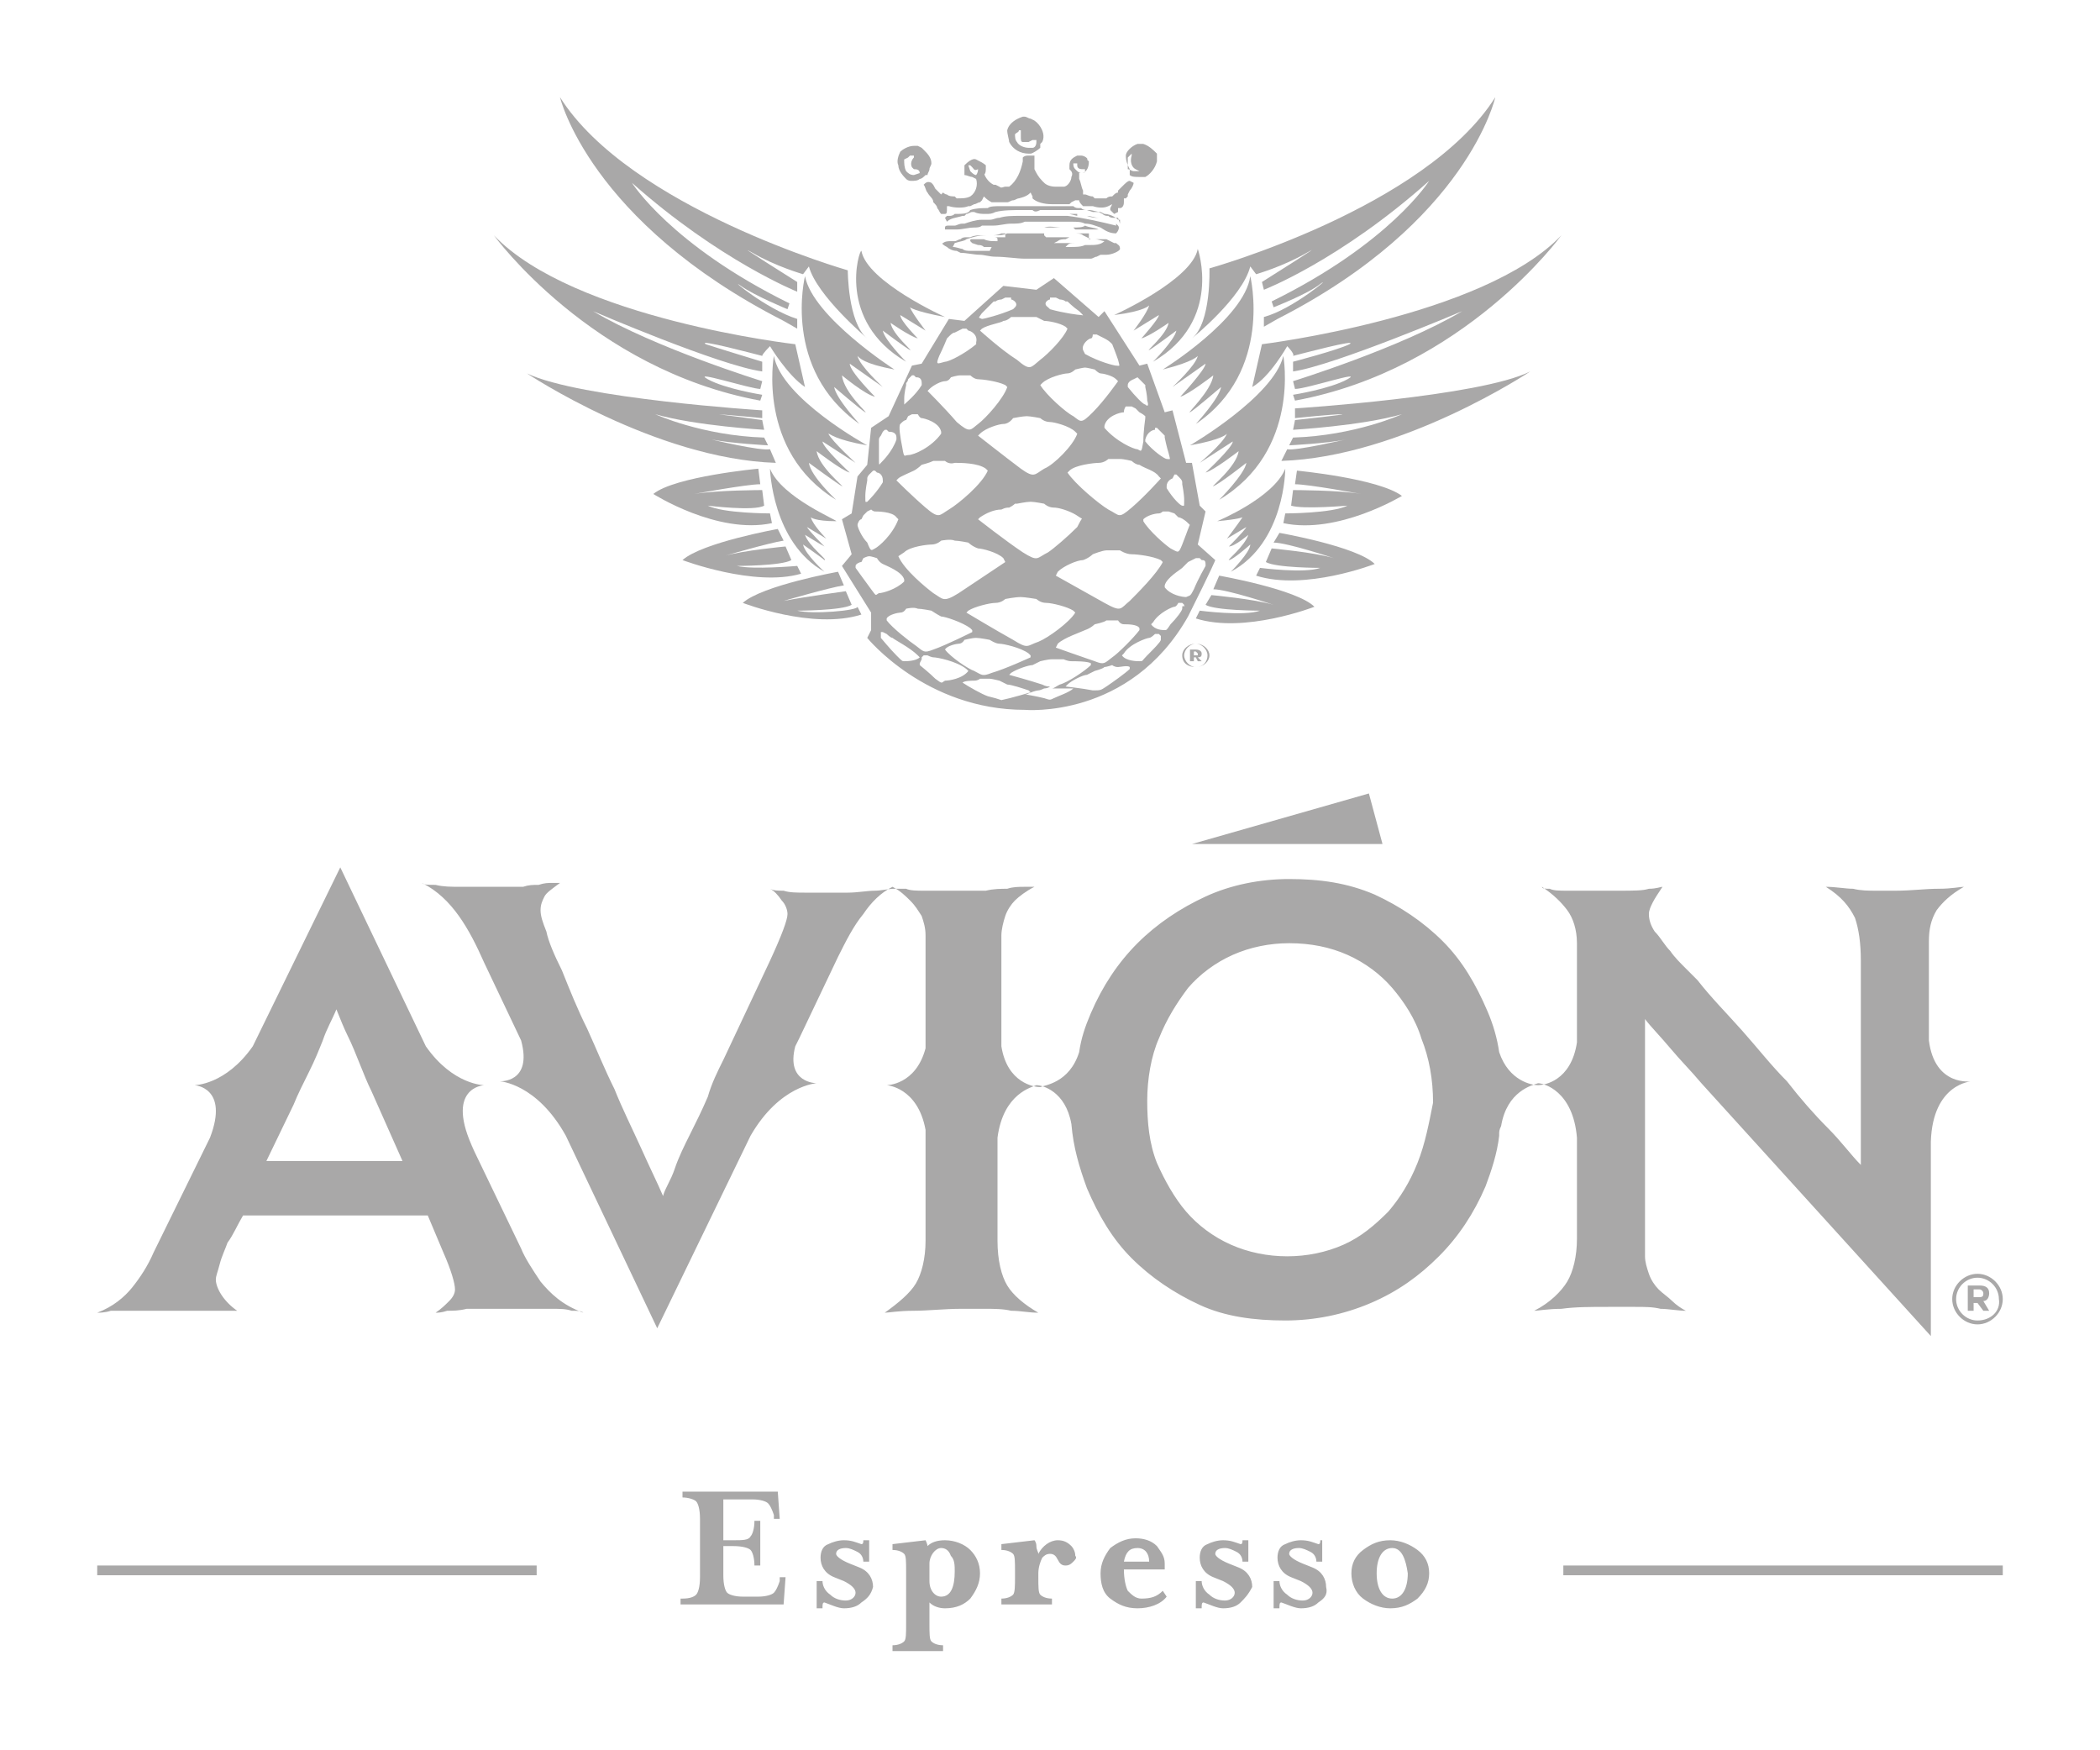 <svg xmlns="http://www.w3.org/2000/svg" id="avion-espresso" viewBox="-5 -5 108 90" width="108" height="90"><style>.ast0 {fill: #a9a8a8;}
</style><path class="ast0" d="M0 76h22.6v-.5H0M75.4 76H98v-.5H75.4M67.9 54.8c-.4 1-.9 1.8-1.5 2.5-.7.7-1.4 1.3-2.3 1.7-.9.4-1.9.6-2.9.6s-2-.2-2.9-.6c-.9-.4-1.7-1-2.3-1.7-.6-.7-1.1-1.6-1.5-2.5-.4-1-.5-2.1-.5-3.2s.2-2.3.6-3.2c.4-1 .9-1.8 1.5-2.6.6-.7 1.4-1.3 2.3-1.7.9-.4 1.9-.6 2.9-.6 1.1 0 2.1.2 3 .6.9.4 1.7 1 2.3 1.7.6.7 1.2 1.6 1.5 2.6.4 1 .6 2.1.6 3.3-.2 1-.4 2.1-.8 3.1m26.3-6.3v-5.1c0-.6.1-1.1.4-1.6.3-.4.7-.8 1.4-1.2-.2 0-.6.1-1.3.1-.7 0-1.4.1-2.2.1h-1c-.4 0-.8 0-1.2-.1-.4 0-.9-.1-1.4-.1.8.5 1.2 1 1.5 1.6.2.6.3 1.3.3 2.2v10.5c-.5-.5-1-1.2-1.7-1.9s-1.4-1.5-2.1-2.4c-.8-.8-1.5-1.7-2.3-2.6-.8-.9-1.6-1.7-2.3-2.6l-.6-.6c-.3-.3-.6-.6-.8-.9-.3-.3-.5-.7-.8-1-.2-.3-.3-.6-.3-.9 0-.2.1-.4.2-.6.1-.2.3-.5.5-.8-.1 0-.3.1-.7.1-.3.1-.8.1-1.5.1h-2.7c-.4 0-.7 0-.9-.1-.2 0-.4 0-.4-.1.6.4 1 .8 1.3 1.2.3.4.5 1 .5 1.7v5.1c-.3 2-1.7 2.2-2 2.2-.3 0-1.5-.2-2-1.7-.1-.7-.3-1.4-.6-2.1-.6-1.4-1.3-2.6-2.3-3.6-1-1-2.2-1.8-3.5-2.4-1.4-.6-2.8-.8-4.4-.8-1.5 0-3 .3-4.3.9-1.3.6-2.5 1.4-3.5 2.4s-1.8 2.2-2.4 3.6c-.3.7-.5 1.3-.6 2-.5 1.6-1.8 1.7-2 1.8-.3 0-1.7-.2-2-2.1v-4.5-1.2c0-.3.1-.7.2-1 .1-.3.3-.6.5-.8.2-.2.6-.5 1-.7h-.5c-.3 0-.6 0-.9.1-.3 0-.7 0-1.1.1h-3.2c-.3 0-.7 0-.9-.1H41c-.3 0-.7.1-1 .1-.4 0-.9.1-1.4.1h-2.2c-.4 0-.8 0-1.1-.1-.3 0-.5 0-.7-.1.2.1.4.3.6.6.2.2.3.5.3.7 0 .3-.3 1.1-.9 2.4l-2.4 5.1c-.3.6-.6 1.2-.8 1.9-.3.7-.6 1.3-.9 1.9-.3.6-.6 1.2-.8 1.8-.2.6-.5 1-.6 1.4-.3-.7-.7-1.5-1.1-2.4-.5-1.1-1-2.1-1.4-3.1-.5-1-.9-2-1.4-3.1-.5-1-.9-2-1.3-3-.4-.8-.7-1.5-.8-2-.2-.5-.3-.8-.3-1.1 0-.3.1-.5.2-.7.1-.2.4-.4.8-.7h-.4c-.2 0-.4 0-.7.1-.3 0-.5 0-.8.1h-3.2c-.5 0-.9 0-1.3-.1-.4 0-.6 0-.7-.1.8.4 1.4 1 1.9 1.7s.9 1.5 1.3 2.4l1.9 4c.6 2.2-1.1 2.1-1.1 2.1s1.9.1 3.4 2.8l4.7 9.9 4.8-9.9c1.5-2.6 3.4-2.7 3.4-2.7s-1.6 0-1.1-1.9l.2-.4 2-4.2c.4-.8.8-1.6 1.3-2.2.4-.6.9-1.1 1.5-1.4.4.2.7.5.9.7.3.3.4.5.6.8.1.3.2.6.2 1V48.9c-.5 1.9-2 1.9-2 1.9s1.6.1 2 2.3v5.7c0 .9-.2 1.7-.5 2.2-.3.5-.9 1-1.6 1.5.2 0 .7-.1 1.5-.1.7 0 1.6-.1 2.4-.1h1.3c.4 0 .9 0 1.3.1.5 0 .9.1 1.4.1-.7-.4-1.3-.9-1.6-1.4-.3-.5-.5-1.3-.5-2.3v-5.3c.3-2.3 1.8-2.6 2-2.7.3 0 1.5.3 1.8 2 .1 1.2.4 2.2.8 3.3.6 1.4 1.3 2.6 2.3 3.6 1 1 2.2 1.8 3.5 2.4 1.3.6 2.8.8 4.4.8 1.5 0 3-.3 4.4-.9 1.4-.6 2.5-1.4 3.5-2.4s1.8-2.2 2.4-3.6c.3-.8.6-1.7.7-2.6v.1-.2c0-.1 0-.2.1-.4.3-1.8 1.6-2.1 1.9-2.2.3 0 1.8.4 2 2.8v5.2c0 .9-.2 1.7-.5 2.2-.3.5-.9 1.1-1.7 1.5.2 0 .7-.1 1.4-.1.7-.1 1.5-.1 2.4-.1h1.4c.5 0 .9 0 1.3.1.4 0 .9.1 1.3.1-.2-.1-.5-.3-.7-.5-.2-.2-.5-.4-.7-.6-.2-.2-.4-.5-.5-.8-.1-.3-.2-.6-.2-.9v-5.4-4-2.8c.3.4.8.9 1.3 1.5s1.1 1.2 1.6 1.8l11.8 13v-10c.1-3 2.1-3.1 2.1-3.1s-1.9.3-2.2-2.1m2.6 13.2h-.3v-.4h.3c.1 0 .2.1.2.2s0 .2-.2.2m.5-.2c0-.3-.2-.4-.5-.4h-.6v1.3h.3V62h.2l.3.4h.3l-.3-.5c.2 0 .3-.2.3-.4m-.6 1.4c-.6 0-1.1-.5-1.1-1.1 0-.6.5-1.1 1.1-1.1.6 0 1.1.5 1.1 1.1.1.6-.4 1.1-1.1 1.1m0-2.4c-.7 0-1.3.6-1.3 1.3 0 .7.6 1.3 1.3 1.3.7 0 1.3-.6 1.3-1.3 0-.7-.6-1.3-1.3-1.3m-88-5.8l1.4-2.9c.2-.5.5-1.1.8-1.7.3-.6.5-1.1.7-1.6.2-.6.5-1.1.7-1.6.2.5.4 1 .6 1.4.2.4.4.9.6 1.4.2.5.4 1 .6 1.4l1.6 3.6h-7zm14.1 6.2c-.4-.6-.8-1.2-1-1.7l-2.6-5.4.2.4c-1.6-3.3.5-3.4.5-3.4s-1.6 0-3-2l-4.4-9.2L8 48.8c-1.4 2-3 2-3 2s1.8.1.8 2.7l-2.9 5.9c-.3.7-.7 1.3-1.1 1.8-.4.5-1 1-1.8 1.3.1 0 .4 0 .7-.1h6.5c-.3-.2-.6-.5-.8-.8-.2-.3-.3-.6-.3-.8 0-.2.1-.4.2-.8s.3-.8.4-1.1c.3-.4.5-.9.8-1.4H17l.8 1.9c.4.9.6 1.6.6 1.9 0 .2-.1.4-.3.6-.2.2-.4.4-.7.6.1 0 .3 0 .6-.1.3 0 .6 0 1-.1h4.4c.4 0 .7 0 1 .1.3 0 .5 0 .6.1-1.1-.4-1.7-1-2.2-1.6m42.6-25.1l-9.1 2.6h9.8l-.7-2.6zM58.3 24.4c2.8-1.5 2.8-5.3 2.8-5.3-.6 1.5-3.5 2.7-3.5 2.7 1.1-.1 1.3-.2 1.3-.2-.2.3-.8 1.1-.8 1.1l1-.6c-.1.2-.9 1-.9 1 .3 0 1-.6 1-.6-.2.6-1.1 1.3-1 1.3.2 0 1.1-.8 1.1-.8 0 .4-1 1.4-1 1.4M53 3.1l.2-.2V3c-.1.3 0 .6.2.7l.2.1H53.3c-.1 0-.2-.1-.3-.1v-.6m.1.9c.1.1.3.1.5.1h.3c.2-.1.5-.4.6-.8v-.4c-.2-.2-.4-.4-.7-.5H53.5c-.3.1-.6.4-.6.6 0 .3.1.5.2.7V4M44.1 7.5c.3-.1.5-.1.6-.2.3-.1.6-.2 1-.2H46c.1 0 .3 0 .5-.1H50.2c.2 0 .4 0 .5.1l.2.1.2.1h.2c.2 0 .4.1.5.1-.2.2-.5.2-.8.2h-.2c-.2.1-.5.1-.8.1h-.2l.1-.1c.1-.1.2-.1.4-.1h.5H49.2l.2-.1c.1-.1.3-.1.4-.1l.2-.1h-1.2l-.1-.1V7H46.7v.2H46h.1c.1 0 .2 0 .2.1v.1h-.1c-.2 0-.4 0-.6-.1H45c-.1 0-.1 0-.1.1l.1.1.3.1c.1 0 .2 0 .3.1h.4l-.1.2h-1c-.1 0-.3 0-.4-.1-.1 0-.3-.1-.5-.1l.1-.2m-.4.2c.1.1.3.2.5.2l.2.1c.3 0 .7.1 1 .1.2 0 .5.1.8.1.5 0 1.1.1 1.5.1H51.1c.1 0 .2-.1.3-.1l.2-.1H51.9c.3 0 .7-.2.7-.3 0-.2-.1-.2-.2-.3h-.1l-.2-.1-.2-.1H51V7h-4.2c-.2.1-.4.1-.6.1h-.7c-.2 0-.4 0-.6.1h-.2c-.1 0-.2 0-.3.1-.1 0-.2.1-.3.1h-.2c-.1 0-.3 0-.4.1-.1 0 0 .1.2.2M61 13.3c-.5 2.1-4.8 4.6-4.8 4.6 1.7-.3 1.9-.6 1.9-.6-.2.5-1.4 1.5-1.4 1.5l1.7-1.1c0 .3-1.4 1.6-1.4 1.6.4-.1 1.7-1.1 1.7-1.1-.1.8-1.5 1.9-1.3 1.8.3-.1 1.7-1.2 1.7-1.2-.1.6-1.4 1.9-1.4 1.9 4.2-2.5 3.3-7.4 3.3-7.4M45.2 4c-.1 0-.2-.1-.3-.2l-.1-.3h.1l.1.1c.1.1.1.2.3.1l.1-.1-.1.1c0 .2-.1.3-.1.3m5-.6h.2v.1c0 .2.2.2.3.2h.1v.1c0 .1-.1.1-.2.1s-.2-.1-.3-.2c-.1-.1-.1-.2-.1-.3m-7.7 1.1c.1.1.1.3.2.4.1.2.3.3.3.5.1.1.2.2.2.3.1.1.1.2.2.3h.2c.1 0 .1-.1.1-.3v-.1h.1c.3.1.8.1 1 0h.1l.2-.1c.1 0 .2-.1.3-.1l.1-.1.1-.2c.1.1.2.2.4.3h.8c.1 0 .2-.1.3-.1.1 0 .2-.1.3-.1.4-.1.5-.2.6-.3l.1.2v.1c.2.2.6.3 1 .3H50l.1-.1.2-.1h.2c0 .1.1.2.2.3h.5c.3.1.6.1.8 0l.2-.1-.1.2v.1l.2.2.2-.1v-.2h.1c.1 0 .2-.1.2-.3v-.2h.1l.1-.1V5l.1-.2c.1-.1.2-.3.2-.4l-.2-.1c-.1 0-.2.1-.4.3l-.2.2v.1c-.1 0-.2.1-.2.1l-.1.1c-.1 0-.2 0-.3.1H51.3l-.1-.1c-.2 0-.3-.1-.4-.1h-.1v-.2c-.1-.2-.1-.4-.2-.6V3.9h.2c.2-.1.3-.3.3-.6l-.1-.1c.1 0-.1-.2-.3-.2h-.2c-.2.1-.4.2-.4.5v.2c.1.1.2.2.1.4 0 .2-.2.5-.4.5h-.4c-.3 0-.5-.1-.6-.2l-.1-.1c-.2-.2-.3-.4-.4-.6V3h-.3c-.1 0-.2 0-.3.1v.2c-.1.5-.3 1-.7 1.3h-.2c-.1 0-.2.1-.3 0l-.2-.1h-.1c-.2-.1-.4-.3-.5-.6h-.1V4h.1c.1-.1.1-.2.1-.4v-.1c-.1-.1-.3-.2-.5-.3-.2-.1-.5.2-.6.3V4c.1 0 .3.1.4.1l.2.1c.1.3 0 .7-.3.9-.2.1-.4.1-.7.1l-.1-.1c-.1 0-.3 0-.4-.1-.1 0-.2-.1-.2-.1l-.1.1-.3-.3c-.1-.2-.1-.2-.2-.3-.2-.1-.3 0-.4.1M56.3 12.4s2.6-2.1 3-3.7l.3.4S61 8.7 62.2 8c1.2-.7-2.3 1.5-2.3 1.5l.1.4s3.9-1.5 8.5-5.6c0 0-2 3.2-8.1 6.2l.1.3s1.8-.7 2.4-1.2c.7-.5-1.4 1.3-2.9 1.7v.5l.7-.4C70.5 6.4 71.9 0 71.9 0c-3.6 5.7-14.7 8.8-14.7 8.8s.1 2.8-.9 3.6M47.2 1.9c.1-.1.2-.1.2-.2h.1V2c0 .2 0 .3.1.3H47.9l.2-.1h.2v.1c0 .2-.1.3-.2.3h-.2c-.2 0-.5-.1-.6-.3-.1-.1-.1-.3-.1-.4m.7 1h.1c.1 0 .4-.2.5-.3v-.2l.1-.1c.2-.4-.1-.9-.4-1.1l-.2-.1c-.1 0-.2-.1-.3-.1h-.1c-.3.1-.7.3-.8.7 0 .2.1.5.1.6.2.4.6.6 1 .6"/><path class="ast0" d="M52.6 6.5l-.1-.3h-.2c-.1 0-.2 0-.3-.1-.1 0-.2 0-.3-.1l-.2-.1H51.2l-.3-.1c-.1 0-.2 0-.3-.1h-.1c-.1 0-.2 0-.3-.1h-3.7c-.3 0-.6 0-.7.1-.3 0-.6 0-.9.1-.1.2-.4.2-.8.2-.1.1-.2.1-.3.1h-.1l-.1.1.1.2c.2-.2.5-.2.8-.3h.1l.1-.1c.1 0 .2-.1.3-.1h.1c.2.1.4.1.6.1.2 0 .3 0 .5-.1.4-.1.9-.1 1.4-.1h.5c.1.1.2.1.4 0H51c.2 0 .4.1.6.1l.2.1c.2 0 .5.1.7.3h.1v.2M59.3 9.2c-.3 2.2-4.5 4.8-4.5 4.8 1.6-.4 1.8-.7 1.8-.7-.1.5-1.3 1.6-1.3 1.6l1.7-1.2c0 .3-1.3 1.7-1.3 1.7.4-.1 1.7-1.1 1.7-1.1-.1.8-1.4 2-1.2 1.9.2-.1 1.6-1.3 1.6-1.3-.1.6-1.3 1.9-1.3 1.9 4-2.7 2.8-7.6 2.8-7.6M50.2 6.7h-.6c-.3 0-.6-.1-.9 0h1.5l.1.1h1.2c-.2-.1-.5-.1-.7-.2-.1.1-.4.1-.6.1M54.1 10.7c-.1.4-.8 1.3-.8 1.3l1.3-.8c0 .2-.9 1.2-.9 1.2.4-.1 1.4-.8 1.4-.8-.1.6-1.2 1.5-1 1.4.2-.1 1.4-1 1.4-1-.1.5-1.2 1.6-1.2 1.6 3.6-2.1 2.3-5.8 2.3-5.8-.3 1.6-4.3 3.4-4.3 3.4 1.6-.2 1.8-.5 1.8-.5"/><path class="ast0" d="M52.4 7c.1-.1.2-.3.1-.4l-.1-.1v.1c-.8-.2-1.7-.4-2.5-.5H47.4c-.3 0-.7 0-1 .1-.2 0-.3.1-.5.1h-.4c-.3 0-.6.1-.9.2h-.1c-.2 0-.3.1-.4.1H43.8c-.1 0-.2 0-.2.1v.1H44.2c.3 0 .6-.1.9-.1.1 0 .3 0 .4-.1h.6c.3 0 .6-.1.9-.1.3 0 .5 0 .7-.1h2.4c.3 0 .5 0 .7.1.3 0 .5.1.8.2.3.2.5.3.8.3M47.8 6.6H48.7h-.9M50.2 6H50l.4.1V6h-.2M50.9 6.1c.2 0 .4.1.6.1-.2 0-.3 0-.6-.1M60.5 22.9c.7 0 3.1.8 3.1.8-1-.3-3.2-.5-3.2-.5l-.3.7c.5.3 2.8.3 2.8.3-.8.3-3.1 0-3.1 0l-.2.4c2.5.8 6.1-.6 6.1-.6-.9-.9-4.9-1.6-4.9-1.6l-.3.5zM57.4 25.3c.7 0 3.1.8 3.1.8-1-.3-3.2-.5-3.2-.5l-.3.5c.5.3 2.8.3 2.8.3-.8.3-3.1 0-3.1 0l-.2.4c2.5.8 6.1-.6 6.1-.6-.9-.9-4.9-1.6-4.9-1.6l-.3.7zM55.8 26.3c0 .1-.3.5-.6.8-.2.3-.2.3-.3.3-.1 0-.5 0-.7-.3l.1-.1c.3-.5 1-.8 1.1-.8.1 0 .2-.2.2-.2h.2l.1.1v.1c-.1-.1-.1 0-.1.1m-1.1 1.6c0 .1-.4.5-.7.8-.3.3-.2.3-.4.3-.1 0-.7 0-.9-.3l.1-.1c.3-.5 1.2-.8 1.3-.8.1 0 .3-.2.3-.2h.2l.1.1v.2m-2.8 2.4c-.3.2-.3.2-.7.2-.5-.1-1.4-.2-1.4-.2l.1-.1c.2-.2.8-.5 1-.5l.4-.2s.4-.1.5-.2c.1 0 .4-.1.4-.1s.1.1.3.1c.1 0 .5-.1.6 0v.1c-.2.2-.9.7-1.2.9m-2.7.6c-.2.1-.2.1-.5 0-.4-.1-1-.2-1-.2h.1c.2-.1.5-.2.6-.2.1 0 .3-.1.3-.1s.2 0 .3-.1c-.1 0-.2 0-.4-.1-.6-.2-1.7-.5-1.7-.5l.1-.1c.3-.2.9-.4 1.1-.4l.4-.2s.4-.1.6-.1h.6s.2.1.4.1.8 0 1 .1v.1c-.3.3-1.2.9-1.6 1-.2.1-.3.2-.4.2h1.1c-.2.2-.8.4-1 .5m-3.4-.1c-.3-.1-1-.5-1.3-.7.1-.1.5-.1.6-.1.2 0 .3-.1.3-.1h.5c.1 0 .5.1.5.1l.4.2c.2 0 .8.2 1.1.3l.1.1s-1 .3-1.5.4c-.3-.1-.3-.1-.7-.2m-2.7-.9c-.3-.3-.8-.7-.8-.7v-.1l.1-.2v-.1l.1-.1h.2s.2.1.3.1c.2 0 1.2.2 1.7.6l.1.1c-.3.4-1 .5-1.2.5-.2.1-.1.2-.5-.1m-1.6-.9c-.1 0-.1 0-.4-.3-.3-.3-.8-.9-.8-.9v-.1-.2h.1l.2.1s.2.2.3.2c.1.1.9.5 1.3.9l.1.1c-.2.2-.7.2-.8.2m-1.7-3.7c-.3-.4-.8-1.1-.8-1.1v-.1c0-.1.2-.2.3-.2l.1-.2s.2-.1.3-.1c.1 0 .4.1.4.1s.1.2.3.3c.2.1 1 .4 1.1.8v.1c-.4.4-1.1.6-1.3.6-.2.1-.1.2-.4-.2m-.7-3.3c0-.1.1-.3.2-.3l.1-.2.2-.2.2-.1s.1.1.2.1.9 0 1.1.3l.1.1c-.3.8-1 1.4-1.2 1.5-.2.1-.2.2-.4-.3-.3-.3-.5-.8-.5-.9m.4-1.5c0-.3.1-.8.1-.8v-.1c0-.1.1-.2.1-.2l.1-.1.1-.1h.1l.1.1c.1 0 .3.1.3.4v.1c-.3.5-.7.9-.8 1-.1 0-.1.1-.1-.3m.7-2.9c0-.1.1-.2.1-.2l.1-.2.1-.1h.1l.1.1c.1 0 .4 0 .4.3v.1c-.2.6-.7 1.1-.8 1.2-.1.1-.1.2-.1-.3v-.9m1.1-.8c.1-.1.2-.2.3-.2l.1-.2.2-.1h.3s.1.2.2.2.9.2 1 .7v.1c-.5.7-1.4 1.1-1.7 1.1-.2 0-.2.2-.3-.4-.1-.5-.2-1.1-.1-1.2m.2-1.3c0-.3.1-.7.1-.7v-.1c.1-.1.1-.2.1-.2l.1-.1.1-.1h.1l.1.1c.1 0 .3 0 .3.3v.1c-.3.5-.8.9-.9 1v-.3m1.2-.4l.1-.1c.2-.2.6-.4.8-.4.2 0 .3-.2.3-.2s.3-.1.5-.1h.5s.2.2.4.2 1 .1 1.4.3l.1.1c-.2.6-1.1 1.6-1.5 1.9-.4.3-.4.5-1.1-.1-.6-.7-1.5-1.6-1.5-1.6m.6-1.8c.2-.4.4-.9.4-.9l.1-.1c.1-.1.2-.2.3-.2l.2-.1.2-.1h.2l.1.1c.1 0 .5.2.4.6v.1c-.6.5-1.4.9-1.6.9-.4.1-.5.2-.3-.3m2.2-2.2l.6-.6h.1c.1-.1.3-.1.3-.1l.2-.1H47v.1c.1 0 .4.2.2.4l-.1.1c-.7.3-1.5.5-1.6.5-.2-.1-.2 0 0-.3m2.3.2h.5l.4.2c.2 0 .8.1 1.1.3l.1.1c-.2.5-1 1.3-1.4 1.6-.5.4-.5.6-1.2 0-.8-.5-1.9-1.5-1.9-1.5l.1-.1c.3-.2 1-.3 1.1-.4.2 0 .4-.2.4-.2h.8m1.2-.9v-.1H49.3l.2.1s.2 0 .3.1h.1s.3.3.6.5c.3.3.2.2.1.2s-.9-.1-1.6-.3l-.1-.1c-.3-.2 0-.4.1-.4m2.1 2c.1 0 .1-.2.1-.2h.2l.2.1.2.1s.2.1.3.2l.1.1s.2.5.3.8c.1.4.1.3-.1.3-.1 0-.9-.2-1.6-.6l-.1-.2c-.1-.3.3-.6.4-.6m1.4 2.2s-.7 1-1.3 1.6c-.6.6-.6.5-1 .2-.4-.2-1.4-1.1-1.7-1.6l.1-.1c.3-.3 1.1-.5 1.3-.5.2 0 .4-.2.4-.2s.4-.1.5-.1c.1 0 .5.1.5.1s.2.2.3.2c.1 0 .6.1.8.3l.1.1m.4 1.3h.3l.2.1.2.2s.2.1.3.2v.1s-.1.7-.1 1.2c-.1.6-.1.5-.3.4-.2 0-1.1-.4-1.7-1.1v-.1c.1-.5.8-.7 1-.7 0-.2.1-.3.1-.3m.4-1.4l.2-.1.1.1.1.1.2.2v.1s.1.4.1.7c.1.3 0 .3-.1.2-.1 0-.5-.4-.9-.9v-.1c0-.2.3-.3.3-.3m1.1 2.6V17h.1l.1.1.1.1.2.2v.1s.1.5.2.8c.1.4.1.3-.1.3-.1 0-.7-.4-1.1-.9v-.1c.1-.4.4-.5.5-.5m1 2.3h.1l.1.1.1.1s.1.1.1.2v.1s.1.5.1.8c0 .4 0 .3-.1.3s-.5-.4-.8-.9V20c0-.3.3-.4.3-.4l.1-.2m-2.3 6.5c-.5.4-.4.6-1.3.1s-2.5-1.4-2.5-1.4l.1-.2c.3-.3 1-.6 1.3-.6.3-.1.5-.3.5-.3s.5-.2.7-.2h.7s.3.2.6.2 1.1.1 1.5.3l.1.1c-.3.6-1.3 1.6-1.7 2m-3.8 2.4l.1-.2c.3-.3 1.2-.6 1.4-.7.3-.1.5-.3.5-.3s.5-.1.6-.2h.6s.1.2.3.2c.2 0 .7 0 .8.2v.1c-.3.4-1.1 1.2-1.4 1.4-.4.3-.4.4-.9.2-.6-.2-2-.7-2-.7m-2.2-.4c-.9-.5-2.4-1.4-2.4-1.4l.1-.1c.3-.2 1.1-.4 1.4-.4.3 0 .5-.2.5-.2s.5-.1.8-.1c.2 0 .8.1.8.1s.2.2.5.2 1.1.2 1.4.4l.1.1c-.3.5-1.4 1.3-1.9 1.5-.6.2-.5.4-1.3-.1m-3.5.5c.1-.2.6-.3.7-.3.2 0 .3-.2.3-.2s.4-.1.6-.1c.2 0 .7.1.7.1s.3.2.5.2 1.1.2 1.5.5l.1.1v.1s-1.3.6-2 .8c-.5.2-.5.1-.9-.1-.3-.1-1.2-.7-1.5-1.1m-2.1-5c.3-.3 1.2-.4 1.4-.4.3 0 .5-.2.5-.2s.5-.1.7 0c.2 0 .7.1.7.1s.2.2.5.3c.2 0 1 .2 1.3.5l.1.2-2.4 1.6c-.8.5-.8.3-1.3 0-.4-.3-1.5-1.2-1.8-1.9l.3-.2m7.2-4.3c-.5.3-.5.5-1.2 0-.8-.6-2.2-1.7-2.2-1.7l.1-.1c.3-.3 1-.5 1.2-.5.3 0 .5-.3.5-.3s.5-.1.7-.1c.2 0 .7.1.7.1s.2.2.5.2c.2 0 1 .2 1.3.5l.1.1c-.2.6-1.2 1.6-1.7 1.8m2 2.5c-.1.1-.2.3-.3.5-.5.5-1.2 1.1-1.5 1.3-.6.3-.5.5-1.3 0-.9-.6-2.3-1.7-2.3-1.7l.1-.1c.3-.2.7-.4 1.1-.4.2-.1.3-.1.4-.1.2-.1.3-.2.3-.2h.1s.5-.1.7-.1c.2 0 .7.1.7.1s.2.2.5.2c.2 0 .6.1 1 .3.2.1.3.2.5.3v-.1m3.9-2.1l.1.1s-.8.9-1.5 1.5-.6.4-1.2.1c-.5-.3-1.7-1.3-2.1-1.9l.1-.1c.3-.3 1.3-.4 1.5-.4.3 0 .5-.2.5-.2h.6c.2 0 .6.1.6.1s.2.2.4.2c.3.2.8.3 1 .6M42 19.2c.2-.1.4-.3.4-.3s.4-.1.6-.2h.6s.2.2.5.1c.3 0 1.2 0 1.6.3l.1.1c-.3.7-1.5 1.7-2 2-.5.3-.5.5-1.2-.1s-1.5-1.4-1.5-1.4l.1-.1c.1-.1.6-.3.8-.4m-.7 7.3c.2 0 .3-.2.3-.2s.4-.1.6 0c.2 0 .7.1.7.1s.3.2.5.3c.2 0 1.1.3 1.5.6l.1.1v.1s-1.4.7-2 .9c-.5.2-.5.1-.9-.2-.3-.2-1.2-.9-1.5-1.3v-.1c.1-.2.6-.3.7-.3M55.8 23c-.2.5-.2.4-.6.2-.3-.2-1.1-.9-1.4-1.4v-.1c.2-.2.6-.3.8-.3.1 0 .2-.1.2-.1h.3l.3.1.2.2c.1 0 .3.1.5.3l.1.1c0-.1-.2.5-.4 1m.7.7h.2l.1.1c.1 0 .2 0 .2.2v.1s-.4.7-.6 1.2c-.2.4-.2.3-.4.4-.2 0-.8-.1-1.1-.5v-.1c.1-.4.8-.8.9-.9l.3-.3.4-.2m1 .1l-.9-.8.4-1.7-.3-.3-.4-2.2H56l-.7-2.7-.4.1-.9-2.5-.4.1-1.8-2.8-.3.3-2.3-2-.9.6-1.7-.2-2 1.8-.8-.1-1.4 2.3-.5.1-1.2 2.6-.9.6-.2 1.9-.5.6-.3 1.9-.5.3.5 1.8-.5.6 1.5 2.4v.9l-.2.4s3 3.7 8.1 3.7c0 0 5.4.5 8.4-4.8 1.3-2.6 1.4-2.9 1.4-2.9"/><path class="ast0" d="M36 26.4s2.3 0 2.8-.3l-.3-.7s-2.2.3-3.2.5c0 0 2.4-.7 3.1-.8l-.3-.7s-3.9.7-4.9 1.6c0 0 3.6 1.4 6.1.6l-.2-.4c0 .2-2.3.4-3.1.2M36.2 24.5l-.2-.4s-2.3.2-3.1 0c0 0 2.3 0 2.8-.3l-.3-.7s-2.2.2-3.2.5c0 0 2.4-.7 3.1-.8l-.3-.6s-3.9.7-4.9 1.6c0 0 3.7 1.4 6.1.7M34.7 21.9l-.1-.5s-2.4 0-3.2-.4c0 0 2.4.3 2.9 0l-.1-.8s-2.3 0-3.5.2c0 0 2.7-.5 3.4-.5l-.1-.8s-4.3.4-5.4 1.3c0 0 3.3 2.1 6.1 1.5M59.9 12.7l-.5 2.2c.9-.5 1.8-2.1 1.8-2.1s.4.4.3.5c.4-.1 3.4-.9 2.9-.6-.6.3-2.9.9-2.9.9v.5c2.1-.3 8.7-3.1 8.7-3.1-3.2 1.9-8.7 3.6-8.7 3.6l.1.4c.6 0 3.6-1 2.7-.5-.9.5-2.8.8-2.8.8l.1.3c8.7-1.6 13.7-8.5 13.7-8.5-4 4.2-15.4 5.6-15.4 5.6M61.5 13.3v-.1.1M61.6 19.9c.7 0 3.4.5 3.4.5-1.1-.2-3.5-.2-3.5-.2l-.1.8c.6.2 2.9 0 2.9 0-.8.4-3.2.4-3.2.4l-.1.5c2.8.6 6.1-1.4 6.1-1.4-1.2-.9-5.4-1.3-5.4-1.3l-.1.7zM61.6 16.5s1.9-.2 2.4-.2c.4 0-2.4.3-2.4.3l-.1.5s3.5-.2 5.6-.8c0 0-2.4 1.1-5.6 1.2l-.2.4s2-.1 2.9-.3c0 0-2.6.6-3 .5l-.3.6c6.2-.2 12.8-4.6 12.8-4.6-2.6 1.3-12.1 1.9-12.1 1.9v.5zM41.6 13.6s-1.1-1.1-1.2-1.6c0 0 1.2.9 1.4 1 .2.1-.9-.8-1-1.4 0 0 1 .7 1.4.8 0 0-.9-.9-.9-1.2l1.3.8s-.7-.9-.8-1.2c0 0 .2.2 1.8.5 0 0-4-1.8-4.3-3.4-.1-.1-1.3 3.6 2.3 5.7M39.6 17.9s-4.4-2.4-4.8-4.6c0 0-.9 4.9 3.2 7.4 0 0-1.3-1.2-1.4-1.9 0 0 1.5 1.1 1.7 1.2.2.1-1.2-1-1.3-1.8 0 0 1.3 1 1.7 1.1 0 0-1.4-1.3-1.4-1.6l1.7 1.1s-1.2-1.1-1.4-1.5c.1 0 .3.3 2 .6"/><path class="ast0" d="M35.3 11.5l.7.4v-.5c-1.6-.5-3.6-2.2-2.9-1.7.7.5 2.4 1.2 2.4 1.2l.1-.3c-6.1-3-8.1-6.2-8.1-6.2C32 8.4 36 10 36 10v-.5S32.5 7.3 33.7 8c1.2.7 2.6 1.1 2.6 1.1l.3-.4c.4 1.5 3 3.7 3 3.7-1-.8-1-3.5-1-3.5S27.4 5.7 23.8 0c0 0 1.5 6.4 11.5 11.5M34.6 19.1s.1 3.8 2.8 5.3c0 0-1-.9-1.1-1.4 0 0 1 .7 1.1.8.2 0-.8-.7-1-1.3 0 0 .8.5 1 .6 0 0-.8-.8-.9-1l1 .6s-.7-.7-.8-1.1c0 0 .2.2 1.3.2.2 0-2.8-1.2-3.4-2.7M41.5 3.2l.2-.1.1-.1h.2v.1c-.1.1-.2.3-.1.5l.1.1c.1 0 .3 0 .3.2L42 4c-.2 0-.3-.1-.4-.2-.1-.2-.1-.4-.1-.6m.1 1c.1.1.2.1.3.1.1 0 .3 0 .4-.1.1 0 .2-.1.3-.2h.1c0-.1.1-.2.1-.3 0-.1.1-.2.1-.3 0-.3-.2-.5-.4-.7l-.1-.1-.2-.1H42c-.3 0-.6.2-.7.3-.1.2-.2.5-.1.7 0 .3.3.6.4.7M34.6 18.1c-.5.1-3-.5-3-.5 1 .2 2.9.3 2.9.3l-.2-.4c-3.2-.1-5.6-1.2-5.6-1.2 2.1.6 5.6.8 5.6.8l-.1-.5s-2.9-.4-2.4-.3c.4 0 2.4.2 2.4.2v-.4s-9.4-.6-12.1-1.9c0 0 6.6 4.4 12.8 4.6l-.3-.7z"/><path class="ast0" d="M41 14s-4.2-2.7-4.6-4.8c0 0-1.2 4.8 2.8 7.6 0 0-1.2-1.3-1.3-1.9 0 0 1.4 1.2 1.6 1.3.2.1-1.1-1-1.2-1.9 0 0 1.2 1 1.7 1.1 0 0-1.3-1.3-1.3-1.7l1.7 1.2s-1.2-1.1-1.3-1.6c.1.1.3.4 1.9.7M34.2 13.2l.1.1-.1-.1M34.2 15.3s-1.9-.3-2.8-.8c-.9-.5 2.2.5 2.7.5l.1-.4s-5.5-1.7-8.7-3.6c0 0 6.5 2.8 8.7 3.1v-.5s-2.3-.7-2.9-.9c-.5-.3 2.5.5 2.9.6 0-.1.4-.5.4-.5s.9 1.5 1.8 2.1l-.5-2.2s-11.4-1.3-15.5-5.6c0 0 5 6.9 13.7 8.5l.1-.3zM56.6 28.7h-.2v-.2h.1l.1.1v.1m.2-.1c0-.1-.1-.2-.3-.2h-.3v.6h.2v-.2h.1l.1.2h.2l-.2-.2c.2 0 .2-.1.2-.2"/><path class="ast0" d="M56.5 29.3c-.3 0-.6-.3-.6-.6s.3-.6.6-.6.6.3.6.6-.2.6-.6.6m0-1.2c-.4 0-.7.3-.7.6 0 .4.3.6.7.6.4 0 .7-.3.7-.6s-.3-.6-.7-.6M30.1 77.2c.4 0 .6-.1.7-.2.1-.1.2-.4.2-.9v-3c0-.5-.1-.8-.2-.9-.1-.1-.4-.2-.7-.2v-.3H35l.1 1.4h-.3v-.2c-.1-.3-.2-.5-.3-.6-.1-.1-.4-.2-.8-.2h-1.5v2.1h.5c.5 0 .8 0 .9-.2.1-.1.2-.4.2-.8h.3v2.3h-.3c0-.4-.1-.7-.2-.8-.1-.1-.4-.2-.9-.2h-.5V76c0 .5.1.8.2.9.1.1.4.2.8.2h.8c.4 0 .7-.1.8-.2.1-.1.2-.3.3-.6v-.2h.3l-.1 1.4H30v-.3zM39.3 77.4c-.2.2-.5.3-.9.3-.3 0-.7-.2-1-.3-.1 0-.1.1-.1.3H37v-1.4h.3c0 .2.1.5.4.7.2.2.5.3.8.3.3 0 .5-.2.5-.4s-.2-.4-.6-.6l-.5-.2c-.5-.2-.7-.6-.7-1 0-.3.1-.6.4-.7.2-.1.5-.2.8-.2.4 0 .6.1.9.2.1 0 .1-.1.1-.2h.3v1.1h-.3c0-.2-.1-.4-.3-.5-.2-.1-.4-.2-.6-.2-.3 0-.5.1-.5.3 0 .1.2.3.7.5l.5.2c.5.2.7.6.7 1-.1.4-.3.6-.6.8M43.9 75c-.1-.3-.3-.4-.5-.4-.3 0-.6.4-.6.8v.9c0 .5.3.8.6.8.5 0 .7-.5.7-1.3 0-.3 0-.6-.2-.8m-1 4.4c.1.1.3.2.6.2v.3h-2.6v-.3c.3 0 .5-.1.6-.2.1-.1.1-.4.1-.9v-2.7c0-.5 0-.8-.1-.9-.1-.1-.3-.2-.6-.2v-.3l1.7-.2s.1.2.1.3c.2-.2.5-.3.9-.3.5 0 1 .2 1.3.5.3.3.5.7.5 1.2s-.2.9-.5 1.3c-.3.3-.7.5-1.3.5-.3 0-.6-.1-.8-.3v1.1c0 .5 0 .8.1.9M50.2 75.3c-.1.1-.2.2-.4.2s-.3-.1-.4-.3c-.1-.2-.2-.3-.4-.3s-.3.1-.4.2c-.1.2-.2.5-.2.8v.2c0 .5 0 .8.1.9s.3.2.6.2v.3h-2.6v-.3c.3 0 .5-.1.6-.2.1-.1.1-.5.1-.9v-.3c0-.5 0-.8-.1-.9-.1-.1-.3-.2-.6-.2v-.3l1.7-.2s.1.1.1.3c0 .2.1.3.1.4.2-.4.6-.7 1-.7.3 0 .5.1.7.3.1.1.2.3.2.5.1.1 0 .2-.1.3M54.1 75.3c0-.4-.2-.7-.6-.7-.4 0-.6.2-.7.7h1.3zM53 76.8c.2.2.4.4.7.4.5 0 .8-.1 1.1-.4l.2.3c-.3.4-.9.6-1.5.6s-1-.2-1.4-.5c-.4-.3-.5-.8-.5-1.3s.2-.9.5-1.3c.4-.3.8-.5 1.3-.5.4 0 .8.1 1.1.4.2.3.4.5.4.9v.3h-2.1c0 .5.1.9.2 1.1M58.8 77.4c-.2.2-.5.3-.9.3-.3 0-.7-.2-1-.3-.1 0-.1.1-.1.3h-.3v-1.4h.3c0 .2.1.5.4.7.2.2.5.3.8.3.3 0 .5-.2.5-.4s-.2-.4-.6-.6l-.5-.2c-.5-.2-.7-.6-.7-1 0-.3.1-.6.4-.7.2-.1.5-.2.8-.2.4 0 .6.1.9.2.1 0 .1-.1.1-.2h.3v1.1h-.3c0-.2-.1-.4-.3-.5-.2-.1-.4-.2-.6-.2-.3 0-.5.1-.5.3 0 .1.2.3.7.5l.5.2c.5.2.7.6.7 1-.2.4-.4.6-.6.8M62.8 77.4c-.2.2-.5.3-.9.3-.3 0-.7-.2-1-.3-.1 0-.1.1-.1.3h-.3v-1.4h.3c0 .2.1.5.4.7.2.2.5.3.8.3s.5-.2.5-.4-.2-.4-.6-.6l-.5-.2c-.5-.2-.7-.6-.7-1 0-.3.1-.6.4-.7.2-.1.5-.2.8-.2.4 0 .6.1.9.2.1 0 .1-.1.1-.2h.1v1.1h-.3c0-.2-.1-.4-.3-.5-.2-.1-.4-.2-.6-.2-.3 0-.5.1-.5.3 0 .1.2.3.7.5l.5.2c.5.2.7.6.7 1 .1.4-.1.6-.4.8M66.6 74.6c-.5 0-.8.5-.8 1.3s.3 1.3.8 1.3.8-.5.8-1.3c-.1-.7-.3-1.3-.8-1.3m1.3 2.6c-.4.3-.8.5-1.4.5-.5 0-1-.2-1.4-.5-.4-.3-.6-.8-.6-1.3s.2-.9.6-1.2c.4-.3.8-.5 1.4-.5.5 0 1 .2 1.4.5.4.3.6.7.6 1.2s-.2.9-.6 1.3"/></svg>